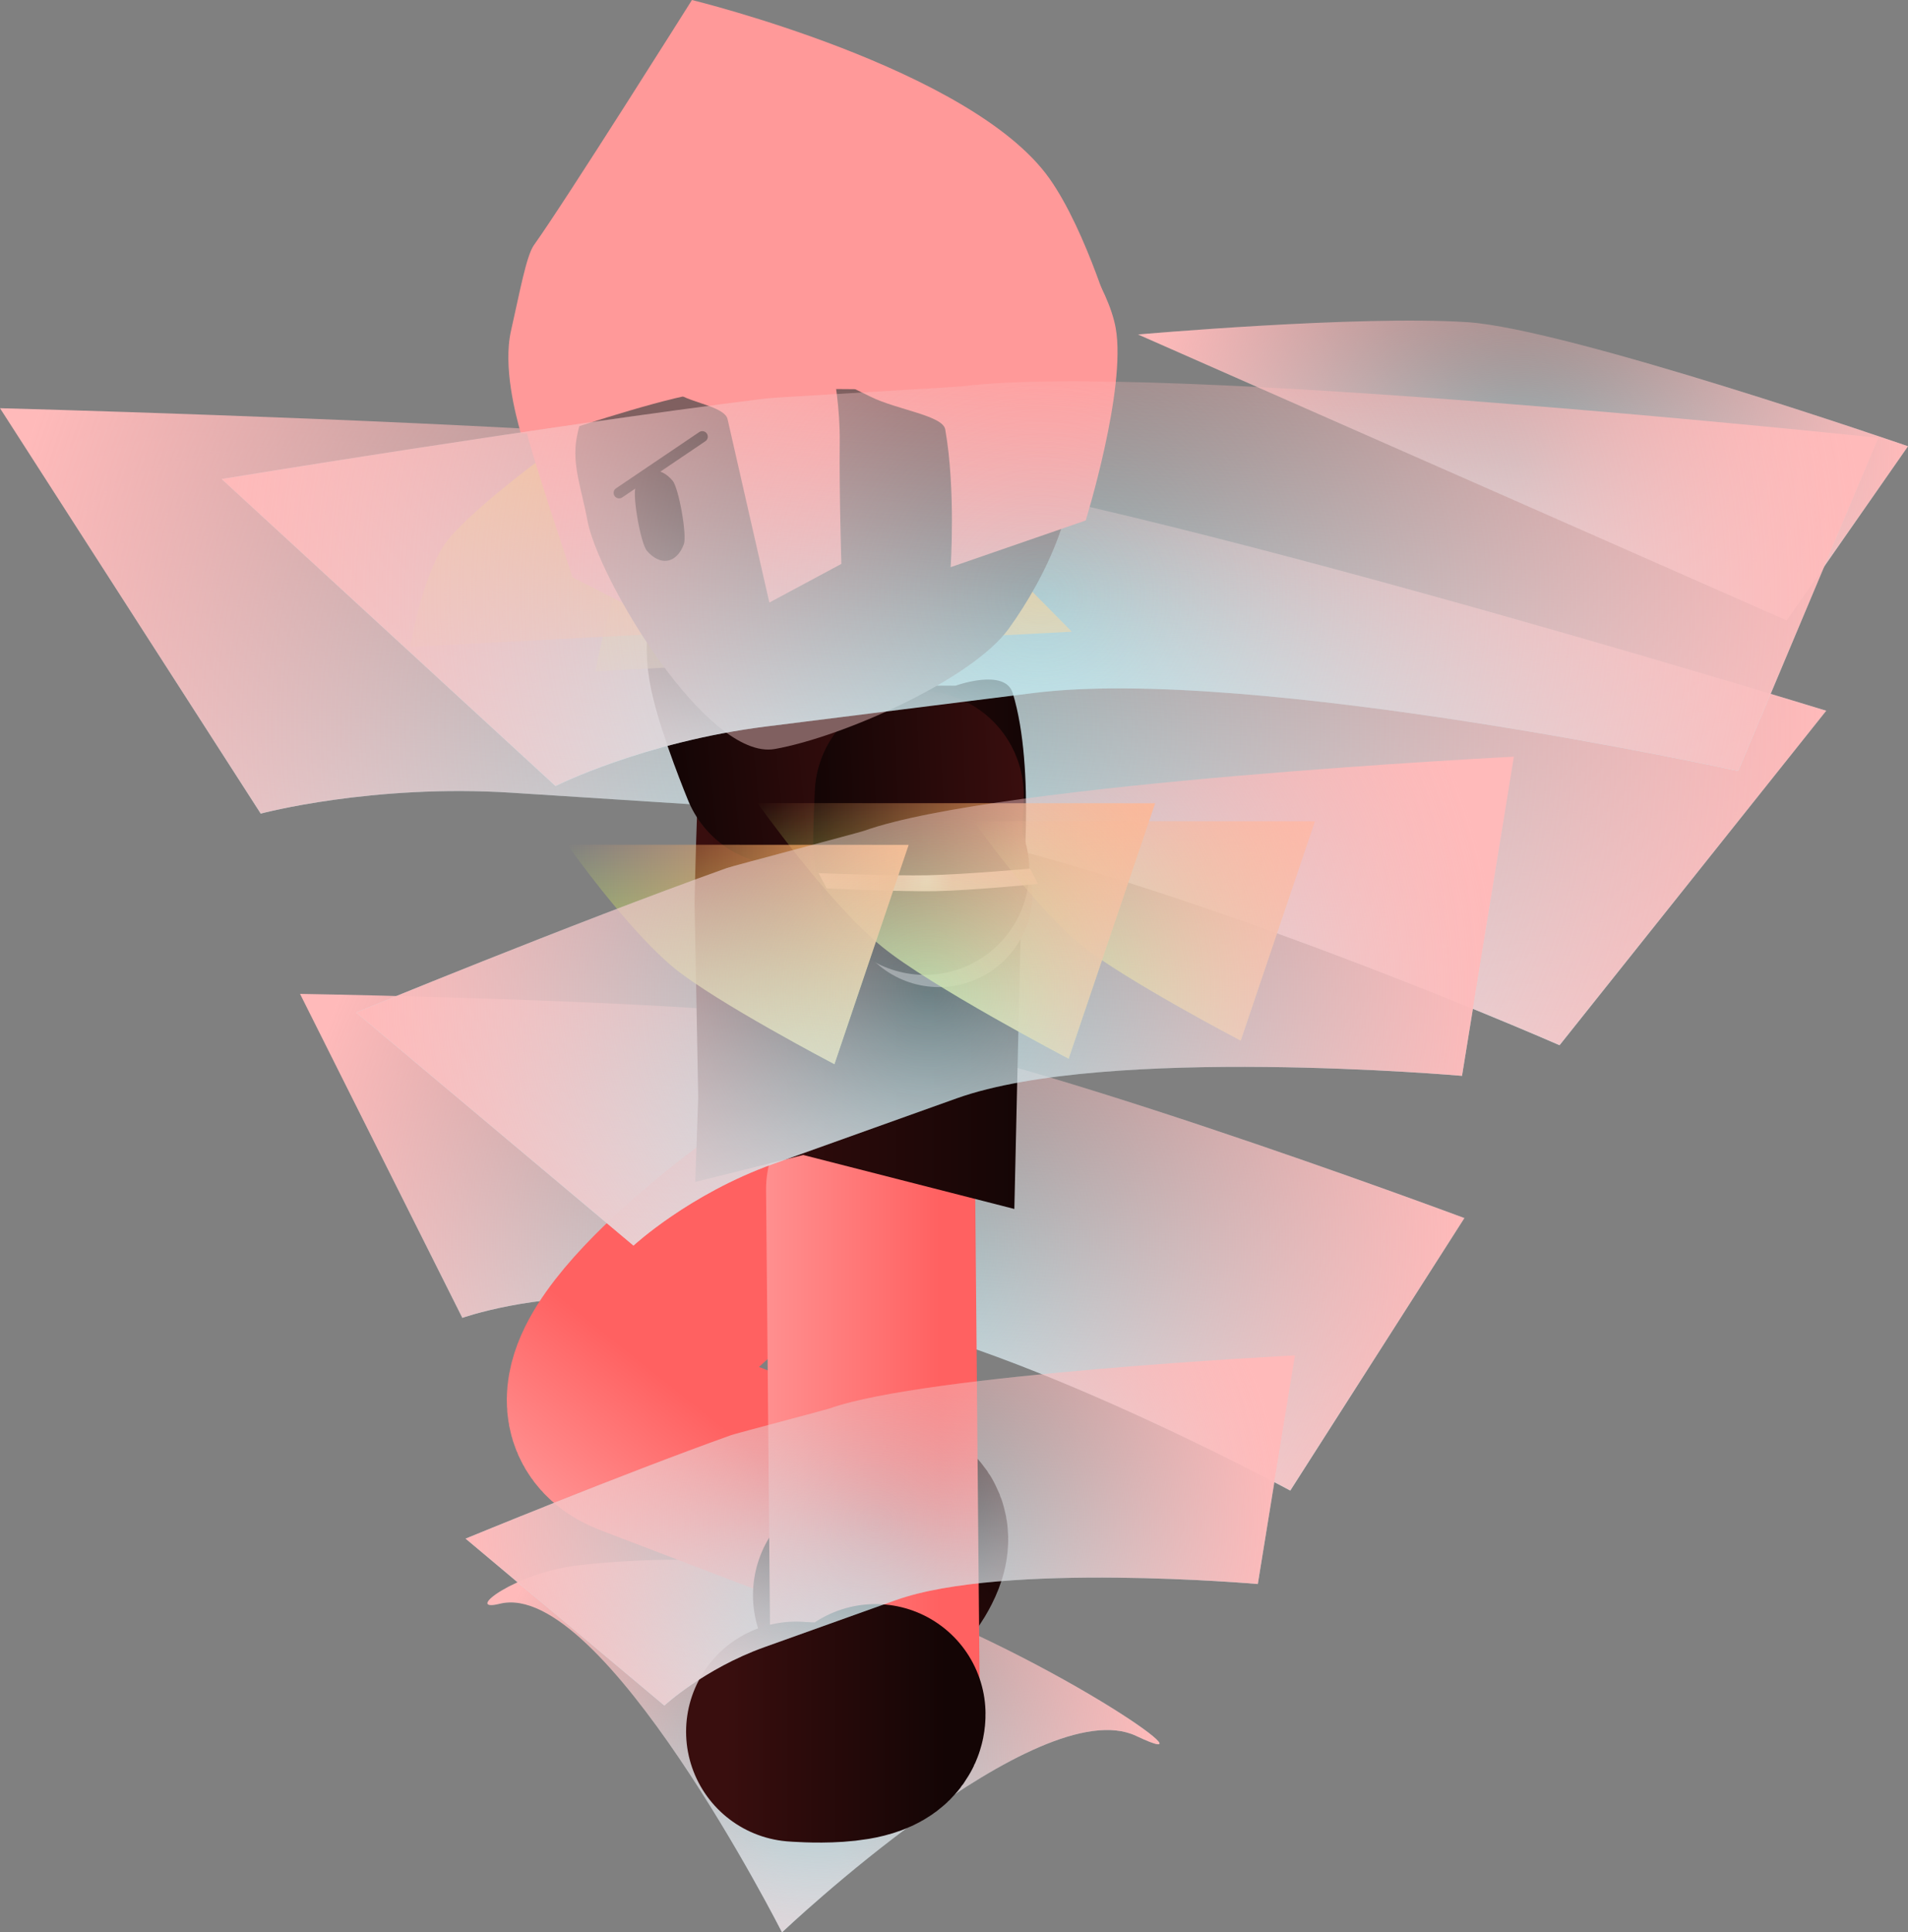 <svg version="1.1" xmlns="http://www.w3.org/2000/svg" xmlns:xlink="http://www.w3.org/1999/xlink" width="86.697" height="87.786" viewBox="0,0,86.697,87.786"><rect x="0" y="0" width="86.697" height="87.786" fill="#808080" stroke="none"/><defs><linearGradient x1="235.012" y1="155.533" x2="233.411" y2="180.443" gradientUnits="userSpaceOnUse" id="color-1"><stop offset="0" stop-color="#baf7ff" stop-opacity="0"/><stop offset="1" stop-color="#baf7ff"/></linearGradient><linearGradient x1="230.937" y1="206.168" x2="229.868" y2="222.788" gradientUnits="userSpaceOnUse" id="color-2"><stop offset="0" stop-color="#baf7ff" stop-opacity="0"/><stop offset="1" stop-color="#baf7ff"/></linearGradient><linearGradient x1="262.604" y1="149.741" x2="261.797" y2="162.3" gradientUnits="userSpaceOnUse" id="color-3"><stop offset="0" stop-color="#baf7ff" stop-opacity="0"/><stop offset="1" stop-color="#baf7ff"/></linearGradient><linearGradient x1="233.548" y1="181.292" x2="232.255" y2="201.387" gradientUnits="userSpaceOnUse" id="color-4"><stop offset="0" stop-color="#baf7ff" stop-opacity="0"/><stop offset="1" stop-color="#baf7ff"/></linearGradient><radialGradient cx="234.212" cy="167.988" r="41.846" gradientUnits="userSpaceOnUse" id="color-5"><stop offset="0" stop-color="#ffbaba" stop-opacity="0"/><stop offset="1" stop-color="#ffbaba"/></radialGradient><radialGradient cx="230.402" cy="214.478" r="15.443" gradientUnits="userSpaceOnUse" id="color-6"><stop offset="0" stop-color="#ffbaba" stop-opacity="0"/><stop offset="1" stop-color="#ffbaba"/></radialGradient><radialGradient cx="262.201" cy="156.02" r="17.619" gradientUnits="userSpaceOnUse" id="color-7"><stop offset="0" stop-color="#ffbaba" stop-opacity="0"/><stop offset="1" stop-color="#ffbaba"/></radialGradient><radialGradient cx="232.901" cy="191.34" r="26.725" gradientUnits="userSpaceOnUse" id="color-8"><stop offset="0" stop-color="#ffbaba" stop-opacity="0"/><stop offset="1" stop-color="#ffbaba"/></radialGradient><linearGradient x1="223.287" y1="197.503" x2="217.71" y2="204.498" gradientUnits="userSpaceOnUse" id="color-9"><stop offset="0" stop-color="#ff6161"/><stop offset="1" stop-color="#ff9999"/></linearGradient><linearGradient x1="236.023" y1="202.231" x2="230.152" y2="209.593" gradientUnits="userSpaceOnUse" id="color-10"><stop offset="0" stop-color="#140505"/><stop offset="1" stop-color="#390e0e"/></linearGradient><linearGradient x1="235.916" y1="201.299" x2="226.448" y2="201.299" gradientUnits="userSpaceOnUse" id="color-11"><stop offset="0" stop-color="#ff6161"/><stop offset="1" stop-color="#ff9999"/></linearGradient><linearGradient x1="236.173" y1="213.223" x2="226.207" y2="213.223" gradientUnits="userSpaceOnUse" id="color-12"><stop offset="0" stop-color="#140505"/><stop offset="1" stop-color="#390e0e"/></linearGradient><linearGradient x1="239.836" y1="177.828" x2="224.772" y2="177.828" gradientUnits="userSpaceOnUse" id="color-13"><stop offset="0" stop-color="#140505"/><stop offset="1" stop-color="#390e0e"/></linearGradient><linearGradient x1="223.628" y1="166.793" x2="232.807" y2="165.891" gradientUnits="userSpaceOnUse" id="color-14"><stop offset="0" stop-color="#140505"/><stop offset="1" stop-color="#390e0e"/></linearGradient><radialGradient cx="227.571" cy="162.311" r="2.483" gradientUnits="userSpaceOnUse" id="color-15"><stop offset="0" stop-color="#ffe6e6"/><stop offset="1" stop-color="#ffb3b3"/></radialGradient><linearGradient x1="218.599" y1="163.966" x2="213.842" y2="156.059" gradientUnits="userSpaceOnUse" id="color-16"><stop offset="0" stop-color="#b5ff66" stop-opacity="0"/><stop offset="1" stop-color="#b5ff66"/></linearGradient><linearGradient x1="228.128" y1="165.017" x2="222.588" y2="155.81" gradientUnits="userSpaceOnUse" id="color-17"><stop offset="0" stop-color="#b5ff66" stop-opacity="0"/><stop offset="1" stop-color="#b5ff66"/></linearGradient><linearGradient x1="235.169" y1="163.982" x2="230.412" y2="156.076" gradientUnits="userSpaceOnUse" id="color-18"><stop offset="0" stop-color="#b5ff66" stop-opacity="0"/><stop offset="1" stop-color="#b5ff66"/></linearGradient><linearGradient x1="209.474" y1="160.365" x2="222.967" y2="159.66" gradientUnits="userSpaceOnUse" id="color-19"><stop offset="0" stop-color="#ffad66" stop-opacity="0"/><stop offset="1" stop-color="#ffad66"/></linearGradient><linearGradient x1="217.502" y1="160.824" x2="233.215" y2="160.002" gradientUnits="userSpaceOnUse" id="color-20"><stop offset="0" stop-color="#ffad66" stop-opacity="0"/><stop offset="1" stop-color="#ffad66"/></linearGradient><linearGradient x1="226.044" y1="160.382" x2="239.537" y2="159.676" gradientUnits="userSpaceOnUse" id="color-21"><stop offset="0" stop-color="#ffad66" stop-opacity="0"/><stop offset="1" stop-color="#ffad66"/></linearGradient><linearGradient x1="230.472" y1="172.959" x2="239.741" y2="172.572" gradientUnits="userSpaceOnUse" id="color-22"><stop offset="0" stop-color="#140505"/><stop offset="1" stop-color="#390e0e"/></linearGradient><radialGradient cx="235.348" cy="174.864" r="1.156" gradientUnits="userSpaceOnUse" id="color-23"><stop offset="0" stop-color="#ffe6e6"/><stop offset="1" stop-color="#ffb3b3"/></radialGradient><linearGradient x1="226.745" y1="173.309" x2="226.708" y2="183.274" gradientUnits="userSpaceOnUse" id="color-24"><stop offset="0" stop-color="#b5ff66" stop-opacity="0"/><stop offset="1" stop-color="#b5ff66"/></linearGradient><linearGradient x1="236.668" y1="171.42" x2="236.624" y2="183.024" gradientUnits="userSpaceOnUse" id="color-25"><stop offset="0" stop-color="#b5ff66" stop-opacity="0"/><stop offset="1" stop-color="#b5ff66"/></linearGradient><linearGradient x1="245.206" y1="172.238" x2="245.169" y2="182.202" gradientUnits="userSpaceOnUse" id="color-26"><stop offset="0" stop-color="#b5ff66" stop-opacity="0"/><stop offset="1" stop-color="#b5ff66"/></linearGradient><linearGradient x1="218.97" y1="178.288" x2="234.482" y2="178.294" gradientUnits="userSpaceOnUse" id="color-27"><stop offset="0" stop-color="#ffad66" stop-opacity="0"/><stop offset="1" stop-color="#ffad66"/></linearGradient><linearGradient x1="227.614" y1="177.218" x2="245.678" y2="177.225" gradientUnits="userSpaceOnUse" id="color-28"><stop offset="0" stop-color="#ffad66" stop-opacity="0"/><stop offset="1" stop-color="#ffad66"/></linearGradient><linearGradient x1="237.431" y1="177.217" x2="252.943" y2="177.223" gradientUnits="userSpaceOnUse" id="color-29"><stop offset="0" stop-color="#ffad66" stop-opacity="0"/><stop offset="1" stop-color="#ffad66"/></linearGradient><linearGradient x1="241.906" y1="154.643" x2="219.567" y2="158.601" gradientUnits="userSpaceOnUse" id="color-30"><stop offset="0" stop-color="#ffd499"/><stop offset="1" stop-color="#ffd599"/></linearGradient><linearGradient x1="236.176" y1="167.646" x2="234.588" y2="192.326" gradientUnits="userSpaceOnUse" id="color-31"><stop offset="0" stop-color="#baf7ff" stop-opacity="0"/><stop offset="1" stop-color="#baf7ff"/></linearGradient><linearGradient x1="233.555" y1="195.317" x2="232.419" y2="212.995" gradientUnits="userSpaceOnUse" id="color-32"><stop offset="0" stop-color="#baf7ff" stop-opacity="0"/><stop offset="1" stop-color="#baf7ff"/></linearGradient><linearGradient x1="241.17" y1="151.897" x2="239.876" y2="172.019" gradientUnits="userSpaceOnUse" id="color-33"><stop offset="0" stop-color="#baf7ff" stop-opacity="0"/><stop offset="1" stop-color="#baf7ff"/></linearGradient><radialGradient cx="235.382" cy="179.986" r="25.878" gradientUnits="userSpaceOnUse" id="color-34"><stop offset="0" stop-color="#ffbaba" stop-opacity="0"/><stop offset="1" stop-color="#ffbaba"/></radialGradient><radialGradient cx="232.987" cy="204.156" r="18.536" gradientUnits="userSpaceOnUse" id="color-35"><stop offset="0" stop-color="#ffbaba" stop-opacity="0"/><stop offset="1" stop-color="#ffbaba"/></radialGradient><radialGradient cx="240.523" cy="161.958" r="37.503" gradientUnits="userSpaceOnUse" id="color-36"><stop offset="0" stop-color="#ffbaba" stop-opacity="0"/><stop offset="1" stop-color="#ffbaba"/></radialGradient></defs><g transform="translate(-193.212,-134.93)"><g data-paper-data="{&quot;isPaintingLayer&quot;:true}" fill-rule="nonzero" stroke-linejoin="miter" stroke-miterlimit="10" stroke-dasharray="" stroke-dashoffset="0" style="mix-blend-mode: normal"><g data-paper-data="{&quot;index&quot;:null}" stroke="none" stroke-width="0" stroke-linecap="butt"><path d="M205.059,171.893l-11.847,-18.418c0,0 16.528,0.432 28.299,1.189c0.438,0.028 9.609,1.248 10.007,1.274c10.158,0.653 44.675,11.281 44.675,11.281l-12.117,15.195c0,0 -22.472,-9.853 -33.791,-10.581c-4.495,-0.289 -9.479,-0.61 -13.815,-0.888c-6.346,-0.408 -11.411,0.948 -11.411,0.948z" fill="url(#color-1)"/><path d="M228.746,222.716c0,0 -8.169,-16.082 -12.822,-14.927c-1.702,0.423 0.712,-1.448 3.666,-1.756c1.24,-0.13 7.359,-0.828 12.541,0.941c8.539,2.915 16.745,8.735 12.71,6.822c-4.46,-2.115 -16.094,8.92 -16.094,8.92z" fill="url(#color-2)"/><path d="M244.924,150.126c0,0 9.963,-0.881 14.954,-0.56c4.563,0.293 20.031,5.637 20.031,5.637l-5.513,7.908z" fill="url(#color-3)"/><path d="M214.221,194.801l-7.376,-14.718c0,0 10.563,0.171 18.08,0.654c0.28,0.018 6.13,0.903 6.384,0.919c6.487,0.417 28.442,8.612 28.442,8.612l-7.911,12.378c0,0 -14.262,-7.7 -21.49,-8.165c-2.871,-0.185 -6.054,-0.389 -8.823,-0.567c-4.053,-0.261 -7.306,0.887 -7.306,0.887z" fill="url(#color-4)"/><path d="M205.059,171.893l-11.847,-18.418c0,0 16.528,0.432 28.299,1.189c0.438,0.028 9.609,1.248 10.007,1.274c10.158,0.653 44.675,11.281 44.675,11.281l-12.117,15.195c0,0 -22.472,-9.853 -33.791,-10.581c-4.495,-0.289 -9.479,-0.61 -13.815,-0.888c-6.346,-0.408 -11.411,0.948 -11.411,0.948z" fill="url(#color-5)"/><path d="M228.746,222.716c0,0 -8.169,-16.082 -12.822,-14.927c-1.702,0.423 0.712,-1.448 3.666,-1.756c1.24,-0.13 7.359,-0.828 12.541,0.941c8.539,2.915 16.745,8.735 12.71,6.822c-4.46,-2.115 -16.094,8.92 -16.094,8.92z" fill="url(#color-6)"/><path d="M244.924,150.126c0,0 9.963,-0.881 14.954,-0.56c4.563,0.293 20.031,5.637 20.031,5.637l-5.513,7.908z" fill="url(#color-7)"/><path d="M214.221,194.801l-7.376,-14.718c0,0 10.563,0.171 18.08,0.654c0.28,0.018 6.13,0.903 6.384,0.919c6.487,0.417 28.442,8.612 28.442,8.612l-7.911,12.378c0,0 -14.262,-7.7 -21.49,-8.165c-2.871,-0.185 -6.054,-0.389 -8.823,-0.567c-4.053,-0.261 -7.306,0.887 -7.306,0.887z" fill="url(#color-8)"/></g><g data-paper-data="{&quot;index&quot;:null}" fill="none" stroke-linecap="round"><path d="M232.429,207.41c0,0 2.451,-2.546 1.283,-2.992c-2.877,-1.101 -8.323,-3.184 -11.53,-4.411c-4.565,-1.747 5.455,-9.091 5.455,-9.091" stroke="url(#color-9)" stroke-width="9.5"/><path d="M233.709,204.408c1.167,0.447 -1.283,2.992 -1.283,2.992" stroke="url(#color-10)" stroke-width="10"/></g><g data-paper-data="{&quot;index&quot;:null}" fill="none" stroke-linecap="round"><path d="M232.772,188.949c0,0 0.078,8.689 0.116,12.993c0.027,3.024 0.073,8.159 0.097,10.871c0.01,1.101 -3.606,0.796 -3.606,0.796" stroke="url(#color-11)" stroke-width="9.5"/><path d="M232.993,212.805c0.01,1.101 -3.606,0.796 -3.606,0.796" stroke="url(#color-12)" stroke-width="10"/></g><path d="M239.228,166.414c1.072,3.472 0.399,9.356 0.399,9.356l-0.199,8.521l-0.125,5.563l-9.592,-2.452l-4.908,1.224l0.135,-3.834l-0.166,-8.855c0,0 0.168,-8.481 0.498,-9.523c0.33,-1.042 2.625,-0.334 2.625,-0.334h8.74c0,0 2.239,-0.809 2.592,0.334z" data-paper-data="{&quot;index&quot;:null}" fill="url(#color-13)" stroke="#001966" stroke-width="0" stroke-linecap="butt"/><path d="M228.955,169.465c0,0 -1.324,-3.06 -1.533,-4.191c-0.176,-0.953 0.577,-4.327 0.577,-4.327" data-paper-data="{&quot;index&quot;:null}" fill="none" stroke="#806060" stroke-width="8.5" stroke-linecap="round"/><path d="M228.872,169.487c0,0 -1.094,-2.655 -1.416,-4.175c-0.311,-1.467 0.149,-1.794 0.107,-2.115" data-paper-data="{&quot;index&quot;:null}" fill="none" stroke="url(#color-14)" stroke-width="9.5" stroke-linecap="round"/><path d="M222.984,161.493c0,0 3.436,-0.312 4.971,-0.253c1.66,0.064 4.643,0.624 4.643,0.624l-0.343,1.345c0,0 -3.018,-0.505 -4.657,-0.568c-1.562,-0.06 -4.957,0.198 -4.957,0.198l0.343,-1.345z" data-paper-data="{&quot;index&quot;:null}" fill="url(#color-15)" stroke="none" stroke-width="0" stroke-linecap="butt"/><g data-paper-data="{&quot;index&quot;:null}" stroke="none" stroke-width="0" stroke-linecap="butt"><path d="M213.417,159.661c0.906,-1.314 4.268,-3.803 4.268,-3.803l7.661,7.754l-13.493,0.706c0,0 0.54,-3.172 1.564,-4.657z" fill="url(#color-16)"/><path d="M220.271,165.428c0,0 0.629,-3.694 1.822,-5.424c1.055,-1.53 4.971,-4.429 4.971,-4.429l8.921,9.03l-15.713,0.822z" fill="url(#color-17)"/><path d="M228.422,164.335c0,0 0.54,-3.172 1.564,-4.657c0.906,-1.314 4.268,-3.803 4.268,-3.803l7.661,7.754l-13.493,0.706z" fill="url(#color-18)"/><g><path d="M211.852,164.318c0,0 0.54,-3.172 1.564,-4.657c0.906,-1.314 4.268,-3.803 4.268,-3.803l7.661,7.754l-13.493,0.706z" fill="url(#color-19)"/><path d="M220.271,165.428c0,0 0.629,-3.694 1.822,-5.424c1.055,-1.53 4.971,-4.429 4.971,-4.429l8.921,9.03l-15.713,0.822z" fill="url(#color-20)"/><path d="M228.422,164.335c0,0 0.54,-3.172 1.564,-4.657c0.906,-1.314 4.268,-3.803 4.268,-3.803l7.661,7.754l-13.493,0.706z" fill="url(#color-21)"/></g></g><g data-paper-data="{&quot;index&quot;:null}"><path d="M235.874,175.524c0,0 -0.6,-1.449 -0.64,-2.179c-0.041,-0.749 -0.002,-2.223 -0.002,-2.223" fill="none" stroke="#806060" stroke-width="8.5" stroke-linecap="round"/><path d="M235.232,174.469c0,0 -0.278,-0.654 -0.314,-1.05c-0.036,-0.396 0.063,-2.357 0.063,-2.357" fill="none" stroke="url(#color-22)" stroke-width="9.5" stroke-linecap="round"/><path d="M230.41,174.598c0,0 3.399,0.129 4.96,0.096c1.638,-0.035 4.647,-0.3 4.647,-0.3l0.366,0.694c0,0 -2.974,0.293 -4.632,0.328c-1.534,0.033 -4.975,-0.124 -4.975,-0.124z" fill="url(#color-23)" stroke="none" stroke-width="0" stroke-linecap="butt"/></g><g data-paper-data="{&quot;index&quot;:null}" stroke="none" stroke-width="0" stroke-linecap="butt"><path d="M218.989,173.306l15.512,0.006l-3.375,9.963c0,0 -5.406,-2.829 -7.291,-4.377c-2.131,-1.75 -4.846,-5.592 -4.846,-5.592z" fill="url(#color-24)"/><path d="M233.279,177.929c-2.481,-2.038 -5.643,-6.513 -5.643,-6.513l18.064,0.007l-3.931,11.602c0,0 -6.296,-3.294 -8.491,-5.097z" fill="url(#color-25)"/><path d="M237.45,172.235l15.512,0.006l-3.375,9.963c0,0 -5.406,-2.829 -7.291,-4.377c-2.131,-1.75 -4.846,-5.592 -4.846,-5.592z" fill="url(#color-26)"/><g><path d="M234.501,173.312l-3.375,9.963c0,0 -5.406,-2.829 -7.291,-4.377c-2.131,-1.75 -4.846,-5.592 -4.846,-5.592z" fill="url(#color-27)"/><path d="M227.636,171.416l18.064,0.007l-3.931,11.602c0,0 -6.296,-3.294 -8.491,-5.097c-2.481,-2.038 -5.643,-6.513 -5.643,-6.513z" fill="url(#color-28)"/><path d="M237.45,172.235l15.512,0.006l-3.375,9.963c0,0 -5.406,-2.829 -7.291,-4.377c-2.131,-1.75 -4.846,-5.592 -4.846,-5.592z" fill="url(#color-29)"/></g></g><g data-paper-data="{&quot;index&quot;:null}" stroke-linecap="butt"><path d="M219.23,161.157c0,0 -1.503,-4.475 -2.004,-6.271c-0.501,-1.796 -0.474,-4.763 -0.474,-4.763l4.503,-0.466c0,0 -0.486,2.194 -0.634,4.228c-0.107,1.476 0.098,2.843 0.152,3.34c0.271,2.479 1.234,5.352 1.234,5.352l-2.777,-1.42z" data-paper-data="{&quot;index&quot;:null}" fill="#ff9999" stroke="none" stroke-width="0"/><path d="M228.816,145.778c3.082,-0.546 6.089,0.174 8.459,1.779c2.37,1.605 4.102,4.094 4.632,7.085c0.53,2.991 -1.182,6.523 -2.856,8.845c-1.674,2.321 -7.552,4.925 -10.634,5.471c-3.082,0.546 -8.051,-7.767 -8.521,-10.416c-0.229,-1.291 -0.707,-2.484 -0.483,-3.708c0.295,-1.613 1.119,-3.159 2.071,-4.479c1.674,-2.321 4.251,-4.031 7.333,-4.577z" fill="#806060" stroke="url(#color-30)" stroke-width="0"/><path d="M222.092,157.066c0.15,-0.408 0.406,-0.689 0.735,-0.747c0.328,-0.058 0.665,0.118 0.947,0.449c0.28,0.331 0.661,2.478 0.511,2.884c-0.15,0.408 -0.406,0.689 -0.734,0.747c-0.328,0.058 -0.665,-0.118 -0.947,-0.449c-0.28,-0.331 -0.661,-2.478 -0.511,-2.884z" data-paper-data="{&quot;index&quot;:null}" fill="#000000" stroke="none" stroke-width="1.301"/><path d="M230.409,149.006c0,0 0.993,3.003 0.959,6.007c-0.026,2.304 0.075,5.535 0.075,5.535l-3.273,1.757c0,0 -1.367,-6.001 -1.898,-8.332c-0.121,-0.533 -1.5,-0.728 -2.141,-1.091c-1.386,-0.786 -2.516,-1.427 -2.516,-1.427l8.794,-2.448z" data-paper-data="{&quot;index&quot;:null}" fill="#ff9999" stroke="none" stroke-width="0"/><path d="M236.408,160.697c0,0 0.238,-3.526 -0.246,-6.26c-0.112,-0.632 -2.191,-0.889 -3.389,-1.482c-2.77,-1.37 -5.966,-2.846 -5.966,-2.846l14.947,-4.577c0,0 1.822,2.427 2.155,4.306c0.49,2.768 -1.364,8.738 -1.364,8.738z" fill="#ff9999" stroke="none" stroke-width="0"/><path d="M216.877,154.614c-0.234,-0.828 -0.818,-3.021 -0.444,-4.665c0.397,-1.745 0.695,-3.404 1.043,-3.888c1.411,-1.967 7.177,-11.13 7.177,-11.13c0,0 12.702,3.09 16.249,8.115c1.708,2.42 2.97,6.856 2.97,6.856l-2.802,2.777l-10.087,-0.077c0,0 -4.236,-0.139 -6.202,0.228c-2.17,0.405 -6.316,1.814 -6.316,1.814z" fill="#ff9999" stroke="none" stroke-width="0"/></g><path d="M221.344,157.322l3.779,-2.554" data-paper-data="{&quot;index&quot;:null}" fill="none" stroke="#000000" stroke-width="0.5" stroke-linecap="round"/><g data-paper-data="{&quot;index&quot;:null}" stroke="none" stroke-width="0" stroke-linecap="butt"><path d="M228.352,187.806c-3.824,1.367 -6.356,3.71 -6.356,3.71l-12.606,-10.588c0,0 9.765,-4.03 16.858,-6.566c0.264,-0.094 5.986,-1.601 6.226,-1.687c6.121,-2.189 29.525,-3.368 29.525,-3.368l-2.356,14.5c0,0 -16.145,-1.416 -22.966,1.023c-2.709,0.968 -5.712,2.042 -8.325,2.977z" fill="url(#color-31)"/><path d="M223.399,212.415l-9.03,-7.584c0,0 6.995,-2.887 12.076,-4.704c0.189,-0.068 4.287,-1.147 4.459,-1.208c4.385,-1.568 21.149,-2.412 21.149,-2.412l-1.688,10.386c0,0 -11.565,-1.014 -16.451,0.733c-1.94,0.694 -4.092,1.463 -5.963,2.132c-2.739,0.979 -4.553,2.658 -4.553,2.658z" fill="url(#color-32)"/><path d="M218.453,170.641l-15.172,-13.949c0,0 14.375,-2.364 24.733,-3.659c0.385,-0.048 8.625,-0.513 8.975,-0.557c8.939,-1.118 41.573,2.346 41.573,2.346l-6.368,15.134c0,0 -22.035,-4.79 -31.995,-3.544c-3.955,0.495 -8.342,1.043 -12.157,1.521c-5.585,0.698 -9.589,2.709 -9.589,2.709z" fill="url(#color-33)"/><path d="M221.997,191.516l-12.606,-10.588c0,0 9.765,-4.03 16.858,-6.566c0.264,-0.094 5.986,-1.601 6.226,-1.687c6.121,-2.189 29.525,-3.368 29.525,-3.368l-2.356,14.5c0,0 -16.145,-1.416 -22.966,1.023c-2.709,0.968 -5.712,2.042 -8.325,2.977c-3.824,1.367 -6.356,3.71 -6.356,3.71z" fill="url(#color-34)"/><path d="M223.399,212.415l-9.03,-7.584c0,0 6.995,-2.887 12.076,-4.704c0.189,-0.068 4.287,-1.147 4.459,-1.208c4.385,-1.568 21.149,-2.412 21.149,-2.412l-1.688,10.386c0,0 -11.565,-1.014 -16.451,0.733c-1.94,0.694 -4.092,1.463 -5.963,2.132c-2.739,0.979 -4.553,2.658 -4.553,2.658z" fill="url(#color-35)"/><path d="M228.042,167.932c-5.585,0.698 -9.589,2.709 -9.589,2.709l-15.172,-13.949c0,0 14.375,-2.364 24.733,-3.659c0.385,-0.048 8.625,-0.513 8.975,-0.557c8.938,-1.118 41.573,2.346 41.573,2.346l-6.368,15.134c0,0 -22.035,-4.79 -31.995,-3.544c-3.955,0.495 -8.341,1.043 -12.157,1.521z" fill="url(#color-36)"/></g></g></g></svg><!--rotationCenter:46.78787531558942:45.06961499999994-->
